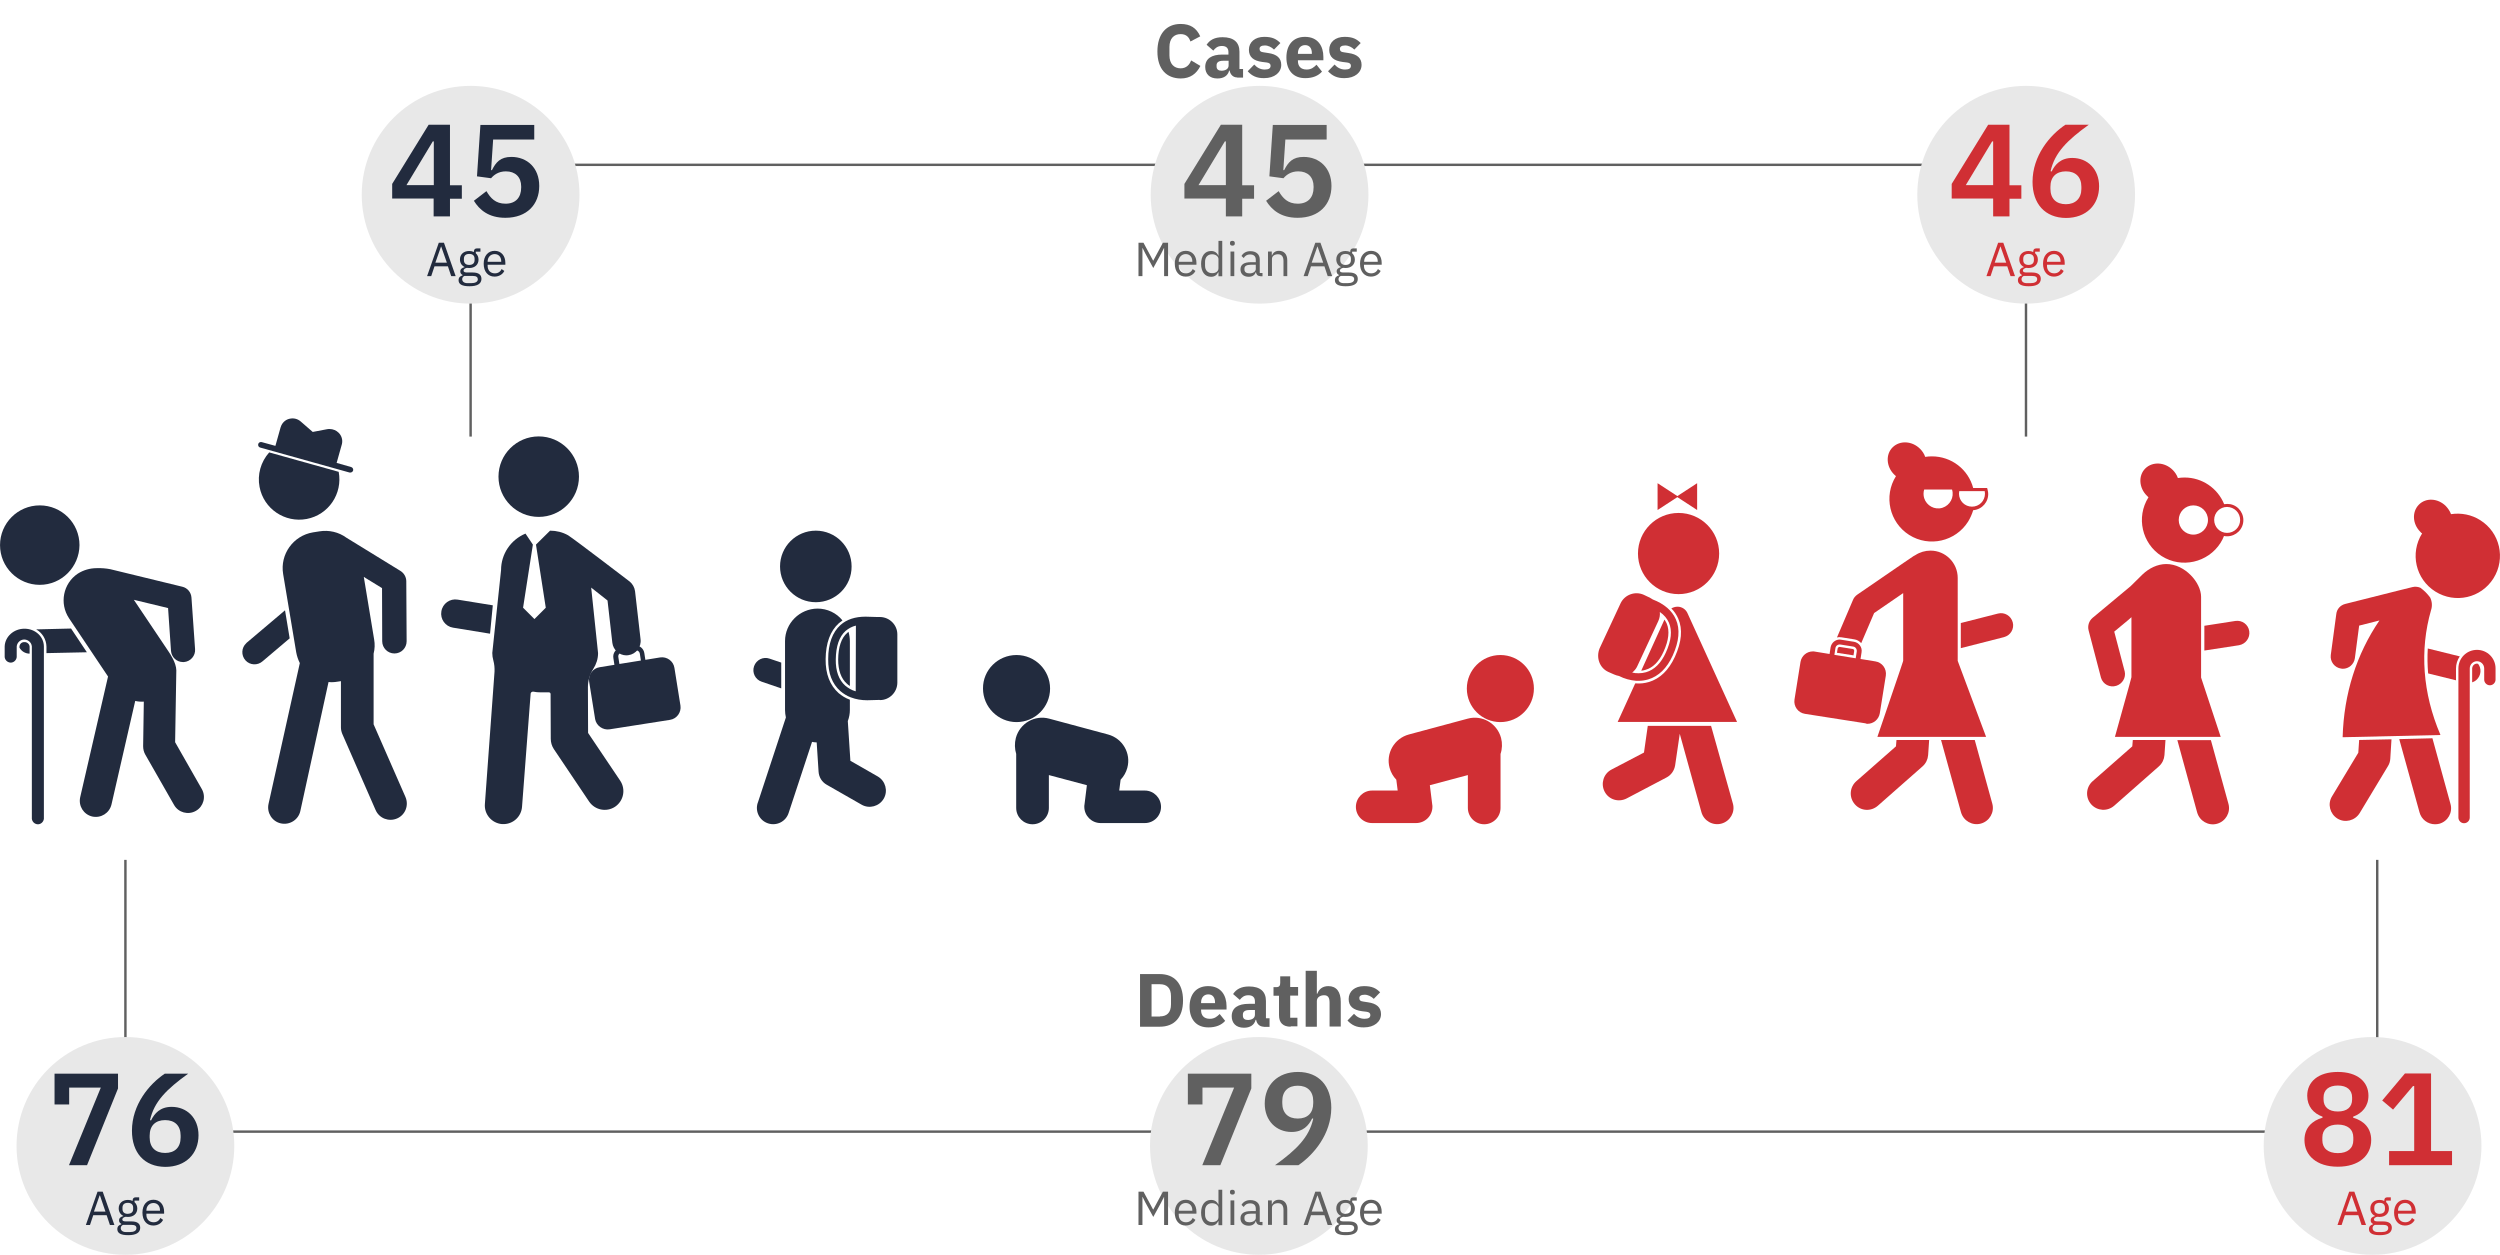 <?xml version="1.0" encoding="utf-8"?>
<!-- Generator: Adobe Illustrator 25.2.1, SVG Export Plug-In . SVG Version: 6.00 Build 0)  -->
<svg version="1.1" id="Layer_1" xmlns="http://www.w3.org/2000/svg" xmlns:xlink="http://www.w3.org/1999/xlink" x="0px" y="0px"
	 viewBox="0 0 1453.5 729.5" style="enable-background:new 0 0 1453.5 729.5;" xml:space="preserve">
<style type="text/css">
	.st0{fill:#222B3E;}
	.st1{fill:#D02F34;}
	.st2{fill:none;stroke:#606060;stroke-width:1.417;stroke-miterlimit:10;}
	.st3{fill:#E8E8E8;}
	.st4{enable-background:new    ;}
	.st5{fill:#606060;}
</style>
<g transform="translate(-228.085 -5916.972)">
	<path class="st0" d="M819.1,6297.8c10.8,0,19.5,8.8,19.5,19.5c0,10.8-8.8,19.5-19.5,19.5s-19.5-8.8-19.5-19.5l0,0
		C799.5,6306.5,808.3,6297.8,819.1,6297.8C819.1,6297.8,819.1,6297.8,819.1,6297.8z"/>
	<path class="st0" d="M818.7,6346c2.3-8.5,11-13.5,19.4-11.2c0,0,0,0,0,0l34.2,9.2c8.5,2.3,13.5,11,11.2,19.4
		c-0.7,2.6-2,4.9-3.9,6.9l-0.8,6.3h14.9c5.2,0,9.4,4.3,9.4,9.5c0,5.2-4.2,9.4-9.4,9.4H868c-5.2,0-9.5-4.2-9.5-9.5
		c0-0.4,0-0.8,0.1-1.2l1.4-11.3l-22.1-5.9v19.1c0,5.2-4.2,9.5-9.5,9.5c-5.2,0-9.5-4.2-9.5-9.5v-31.4
		C818,6352.4,817.9,6349.1,818.7,6346z"/>
	<path class="st0" d="M666.5,6304.3c1.3-3.7,5.3-5.7,9-4.4c0,0,0,0,0,0l6.8,2.3v15l-11.4-3.9C667.2,6312.1,665.2,6308,666.5,6304.3
		C666.5,6304.3,666.5,6304.3,666.5,6304.3z"/>
	<path class="st0" d="M702.4,6267.1c-11.5,0-20.8-9.3-20.8-20.8s9.3-20.8,20.8-20.8s20.8,9.3,20.8,20.8c0,0,0,0,0,0
		C723.3,6257.8,713.9,6267.1,702.4,6267.1z"/>
	<path class="st0" d="M685,6334.1c-0.3-1.4-0.5-2.9-0.5-4.3v-40.1c0-10.4,8.5-18.8,18.9-18.9l0,0c5.6,0,11,2.5,14.5,6.9
		c-0.7,0.5-1.4,1-2.1,1.6c-5,4.5-7.6,11.5-7.7,20.9c-0.1,8.6,2.5,15.2,7.5,19.7c1.9,1.6,4.1,3,6.4,3.8c0.1,0,0.1,0,0.2,0.1v5.9
		c0,2.2-0.4,4.4-1.2,6.5l1.5,23.1l15.9,9.1c4.5,2.6,6.1,8.4,3.5,12.9c-2.6,4.5-8.4,6.1-12.9,3.5l-20.3-11.6
		c-2.8-1.6-4.5-4.4-4.7-7.6l-1.1-17c-0.9,0-1.8-0.1-2.7-0.3l-13.6,41.3c-1.6,5-6.9,7.7-11.9,6.1c-5-1.6-7.7-6.9-6.1-11.9
		c0-0.1,0-0.1,0.1-0.2L685,6334.1z"/>
	<path class="st0" d="M715.4,6300.4c0.1-7.3,1.8-12.5,5.3-15.5c0.2-0.2,0.5-0.4,0.7-0.6c0.5,1.8,0.8,3.6,0.8,5.5v26
		c-0.6-0.4-1.2-0.8-1.7-1.3C717.1,6311.5,715.4,6306.7,715.4,6300.4z"/>
	<path class="st0" d="M739.7,6324c5.5,0,10-4.5,10.1-10l0-28.2c0-5.5-4.5-10-10-10.1h-1.7c0,0-5.7-0.2-6.8-0.2
		c-6,0-10.9,1.6-14.5,4.8c-4.7,4.2-7.2,10.9-7.2,19.9c-0.1,8.2,2.3,14.4,7.1,18.6c1.8,1.5,3.8,2.8,6,3.6c3.1,1.2,6.3,1.7,9.6,1.7
		c1.1,0,7.2-0.2,7.2-0.2L739.7,6324z M725.7,6280.7v1.5l-0.1,35.2v1.5c-2.3-0.6-4.3-1.8-6.1-3.3c-3.7-3.3-5.6-8.4-5.5-15.2
		c0.1-7.7,2-13.3,5.7-16.6C721.5,6282.3,723.5,6281.2,725.7,6280.7z"/>
	<path class="st0" d="M582.5,6341l35.1-5.5c4-0.6,6.7-4.4,6.1-8.3l-3.5-21.9c-0.6-4-4.4-6.7-8.3-6.1l-8.6,1.4l-0.6-3.9
		c-0.4-2.6-2.6-4.5-5.3-4.5c-0.3,0-0.6,0-0.8,0.1l-7.5,1.2c-2.9,0.5-4.9,3.2-4.4,6.1l0.6,3.9l-8.6,1.4c-4,0.6-6.7,4.4-6.1,8.3
		l3.5,21.9C574.8,6338.9,578.6,6341.6,582.5,6341C582.5,6341,582.5,6341,582.5,6341L582.5,6341z M589.7,6296.2l7.5-1.2
		c1.4-0.2,2.7,0.7,2.9,2.1c0,0,0,0,0,0l0.6,3.9l-12.5,2l-0.6-3.9C587.3,6297.7,588.3,6296.4,589.7,6296.2L589.7,6296.2z"/>
	<path class="st0" d="M541.3,6217.5c-12.9,0-23.4-10.5-23.4-23.4c0-12.9,10.5-23.4,23.4-23.4c12.9,0,23.4,10.5,23.4,23.4
		S554.2,6217.5,541.3,6217.5C541.3,6217.5,541.3,6217.5,541.3,6217.5z"/>
	<path class="st0" d="M515.6,6307.5c0.1-2.2-0.1-4.4-0.7-6.6c-0.4-1.4-0.6-2.8-0.6-4.3l5.1-48.2c0-9.3,5.6-17.6,14.2-21.2l4.3,6.4
		l-5.7,36.7l6.6,6.6l6.6-6.6l-5.7-36.7l8.2-8.1c3.7,0,7.3,0.9,10.5,2.7c4.2,2.7,35.8,26.9,35.8,26.9c1.7,1.4,2.8,3.4,3.1,5.6
		l3.2,27.9c0.6,4.5-2.6,8.7-7.1,9.3c-0.4,0-0.7,0.1-1.1,0.1c-4.2,0-7.7-3.2-8.2-7.3l-2.8-24.6l-9.5-7.5l4,38.1c0,3.3-1,6.4-2.8,9.2
		c-2,3.2-3.1,6.8-3.1,10.5l0.1,26.7l18.7,27.8c3.3,5,2,11.7-3,15.1c-5,3.3-11.7,2-15.1-3l-20.5-30.5c-1.2-1.8-1.8-3.9-1.8-6l-0.1-26
		c0-0.6-0.4-1-1-1c0,0,0,0,0,0l-4.8,0c-1.4,0-2.8-0.1-4.2-0.4c-0.8-0.1-1.5,0.4-1.6,1.1c0,0,0,0.1,0,0.1l-5,65.7
		c-0.4,5.7-5.1,10.1-10.8,10.1c-0.3,0-0.6,0-0.8,0c-6-0.5-10.5-5.7-10-11.7c0,0,0,0,0,0L515.6,6307.5z"/>
	<path class="st0" d="M484.7,6272.4c0.7-4.5,5-7.6,9.5-6.8l20.4,3.3l-1.6,16.5l-21.5-3.5C487,6281.2,483.9,6276.9,484.7,6272.4z"/>
	<path class="st0" d="M402.4,6302.5c-1-2-1.7-4.1-2.1-6.3l-7.6-45.5c-1.9-11.5,5.9-22.3,17.3-24.2l3.8-0.6
		c5.5-0.9,11.2,0.4,15.7,3.7l31.4,19.3c2.1,1.3,3.4,3.6,3.4,6l0.2,34.9c0,3.9-3.1,7.1-7.1,7.1c0,0,0,0,0,0h0c-3.9,0-7.1-3.2-7.1-7.1
		l-0.1-30.9l-10.6-6.5l6,36.3c0.5,2.8,0.4,5.6-0.3,8.3v41.1l18.5,42.2c2.1,4.8,0,10.4-4.8,12.5c-4.8,2.1-10.4,0-12.5-4.8
		c0-0.1,0-0.1-0.1-0.2l-19.3-44.1c-0.5-1.2-0.8-2.5-0.8-3.8v-26.9l-2,0.3c-1.7,0.3-3.5,0.4-5.2,0.2l-16.4,75
		c-1.1,5.1-6.2,8.3-11.3,7.2c-5.1-1.1-8.3-6.2-7.2-11.3L402.4,6302.5z"/>
	<path class="st0" d="M425,6191.3c2.4,12.7-5.9,25-18.6,27.4c-12.7,2.4-25-5.9-27.4-18.6c-1.4-7.2,0.7-14.6,5.6-20.1L425,6191.3z"/>
	<path class="st0" d="M432.6,6191.5c-0.4,0.2-0.8,0.3-1.3,0.2l-51.9-14.5c-0.9-0.2-1.4-1.1-1.2-2c0.2-0.9,1.1-1.4,2-1.2c0,0,0,0,0,0
		l8,2.2l3-10.7c0.1-0.4,0.3-0.9,0.5-1.3c1-2,2.8-3.4,4.9-3.8c2.3-0.5,4.6,0.1,6.4,1.7l6.9,6l8.4-1.6c0.5-0.1,0.9-0.1,1.4-0.1
		c2,0,3.9,0.8,5.3,2.2c1.7,1.7,2.4,4.1,1.9,6.4c0,0.1-0.1,0.3-0.1,0.4l-3,10.7l8.4,2.4c0.9,0.2,1.4,1.2,1.2,2
		C433.3,6190.9,433,6191.3,432.6,6191.5L432.6,6191.5z"/>
	<path class="st0" d="M371.7,6290.5l22.1-18.7l2.7,16.3l-15.7,13.3c-2.9,2.6-7.4,2.4-10-0.5s-2.4-7.4,0.5-10
		C371.4,6290.7,371.6,6290.6,371.7,6290.5L371.7,6290.5z"/>
	<path class="st0" d="M290.9,6310.3l-22.7-33.9c-5.7-8.6-3.4-20.2,5.1-25.9l0,0c3.3-2.1,7.1-3.2,11-3.2c2.6-0.1,5.3,0.1,7.9,0.6
		l41.9,10.2c3,0.7,5.1,3.3,5.3,6.3l2.1,30c0.3,3.8-2.6,7.2-6.5,7.5c-0.2,0-0.3,0-0.5,0c-3.7,0-6.7-2.8-7-6.5l-1.7-24.9l-19.9-4.8
		l20.2,30.1c1,1.5,4.4,6.5,4.5,10.9l-0.7,41.8l15.5,27.2c2.6,4.5,1,10.2-3.4,12.7c-4.5,2.6-10.2,1-12.7-3.4c0,0,0,0,0,0l-16.8-29.4
		c-0.8-1.4-1.2-3.1-1.2-4.8l0.4-25.9c-1.7,0.1-3.3,0-5-0.4l-13.8,60.2c-1.2,5-6.1,8.1-11.2,7c-5-1.2-8.1-6.1-7-11.2l0,0
		L290.9,6310.3z"/>
	<path class="st0" d="M251.2,6257c-12.7,0-23.1-10.3-23.1-23.1c0-12.7,10.3-23.1,23.1-23.1c12.7,0,23.1,10.3,23.1,23.1c0,0,0,0,0,0
		C274.2,6246.6,263.9,6257,251.2,6257z"/>
	<path class="st0" d="M242.3,6290.3c1.5-0.1,2.9,1.1,3,2.6v4.1c-2.4,0-4.7-1.3-5.9-3.5v-0.6C239.5,6291.3,240.8,6290.2,242.3,6290.3
		z"/>
	<path class="st0" d="M249.1,6282.9l20.3-0.5l9.2,13.8l-23.5,0.5v-3.8C255,6288.7,252.7,6284.9,249.1,6282.9z"/>
	<path class="st0" d="M242.3,6282.5c6.3,0,11.3,4.6,11.3,10.4V6393c-0.2,1.9-1.9,3.4-3.8,3.2c-1.7-0.2-3-1.5-3.2-3.2v-100.2
		c-0.2-2.4-2.4-4.2-4.8-4c-2.1,0.2-3.8,1.9-4,4v6.2c-0.2,1.9-1.9,3.4-3.8,3.2c-1.7-0.2-3-1.5-3.2-3.2v-6.2
		C231,6287.1,236.1,6282.5,242.3,6282.5z"/>
	<path class="st1" d="M1100.4,6297.8c-10.8,0-19.5,8.8-19.5,19.5c0,10.8,8.8,19.5,19.5,19.5c10.8,0,19.5-8.8,19.5-19.5c0,0,0,0,0,0
		C1119.9,6306.5,1111.2,6297.8,1100.4,6297.8C1100.4,6297.8,1100.4,6297.8,1100.4,6297.8z"/>
	<path class="st1" d="M1100.8,6346c-2.3-8.5-11-13.5-19.4-11.2l-34.2,9.2c-8.5,2.3-13.5,11-11.2,19.4c0.7,2.6,2,4.9,3.9,6.9l0.8,6.3
		h-14.9c-5.2,0-9.4,4.3-9.4,9.5c0,5.2,4.2,9.4,9.4,9.4h25.6c5.2,0,9.5-4.2,9.5-9.5c0-0.4,0-0.8-0.1-1.2l-1.4-11.3l22.1-5.9v19.1
		c0,5.2,4.2,9.5,9.5,9.5c5.2,0,9.5-4.2,9.5-9.5v-31.4C1101.5,6352.4,1101.6,6349.1,1100.8,6346z"/>
	<path class="st1" d="M1222.9,6339h-36.8l-2.2,15.5l-18.9,9.9c-4.6,2.4-6.4,8.1-4,12.8s8.1,6.4,12.8,4l23.2-12.2c2.7-1.4,4.5-4,5-7
		l2.7-18.4l12.6,45.6c1.4,5,6.6,8,11.7,6.6c5-1.4,8-6.6,6.6-11.6L1222.9,6339z"/>
	<path class="st1" d="M1203.4,6269.7c-1.3,0-2.5,0.4-3.6,1c1.7,1.7,3,3.7,4,5.9c2.7,6.2,2,13.6-1.9,22.2
		c-3.6,7.8-8.7,12.8-15.2,14.7c-2.4,0.7-4.9,1-7.4,0.8c-0.2,0-0.3,0-0.5,0l-10.2,22.4h69.4l-28.8-63.2
		C1208.2,6271.2,1205.9,6269.7,1203.4,6269.7z"/>
	<path class="st1" d="M1195.3,6295.8c3-6.6,3.6-12.1,1.8-16.3c-0.4-0.8-0.8-1.6-1.3-2.3l-13.5,29.7c0.9-0.1,1.7-0.2,2.5-0.5
		C1189.1,6305.2,1192.7,6301.6,1195.3,6295.8z"/>
	<circle class="st1" cx="1204" cy="6238.8" r="23.6"/>
	<path class="st1" d="M1214.8,6213.5v-15.6l-11.5,7.5l-11.5-7.5v15.6l11.5-7.5L1214.8,6213.5z"/>
	<path class="st1" d="M1163.1,6307.6l1.8,0.8l1.6,0.7c0.9,0.4,1.9,0.7,2.9,0.9c3.1,1.6,6.5,2.5,10,2.8c0.5,0,0.9,0,1.4,0
		c1.9,0,3.7-0.3,5.5-0.8c6.1-1.8,10.9-6.5,14.3-13.9c3.7-8.2,4.4-15.3,1.8-21.1c-2.2-5-6.7-8.9-13.4-11.5c-0.6-0.4-1.2-0.8-1.8-1.1
		l-1.1-0.5l-2.3-1.1c-5.1-2.3-11.1-0.1-13.5,4.9l-12.2,26.2C1155.9,6299.3,1158.1,6305.3,1163.1,6307.6z M1177.9,6307.2
		c0.9-0.8,1.6-1.8,2.1-2.9l12.2-26.2c0.8-1.7,1.1-3.5,0.9-5.3c2.3,1.5,4.2,3.7,5.3,6.2c2,4.6,1.4,10.4-1.8,17.4
		c-2.8,6.2-6.7,10-11.5,11.4c-1.4,0.4-2.8,0.6-4.3,0.6c-1.3,0-2.6-0.1-3.8-0.4C1177.4,6307.8,1177.7,6307.5,1177.9,6307.2
		L1177.9,6307.2z"/>
	<path class="st1" d="M1668.2,6302.8c-1.5,0-2.7,1.2-2.8,2.8v8.1c3.7-1.2,5.7-5.2,4.5-8.8c-0.2-0.7-0.6-1.3-1-1.9
		C1668.7,6302.9,1668.5,6302.8,1668.2,6302.8z"/>
	<path class="st1" d="M1639.6,6294c-0.3,4.8-0.2,9.7,0.2,14.5l16.2,4v-6.9c0-2.5,0.8-5,2.2-7L1639.6,6294z"/>
	<path class="st1" d="M1642.3,6346.2l-19.3,0.5l11.8,42.6c1.1,4.1,4.8,6.9,9,6.9c0.8,0,1.7-0.1,2.5-0.3c5-1.4,7.9-6.5,6.5-11.5
		L1642.3,6346.2z"/>
	<path class="st1" d="M1599.2,6354.6l-15.3,25.4c-2.7,4.4-1.2,10.2,3.2,12.9c4.4,2.7,10.2,1.2,12.9-3.2l16.5-27.4
		c0.8-1.3,1.2-2.7,1.3-4.2l0.7-11.3l-18.8,0.4L1599.2,6354.6z"/>
	<path class="st1" d="M1589.3,6305.7c0.3,0,0.6,0.1,0.9,0.1c3.5,0,6.5-2.6,7-6.1l2.5-19l9.1-2.3l2.7-0.7
		c-13.3,19.5-20.7,42.6-21.4,67.8c0,0,0,0.1,0,0.1c0,0,0.1,0,0.1,0l56.6-1.3c0,0,0.1,0,0.1-0.1c0,0,0-0.1,0-0.1l0,0
		c-10.3-24.1-12.1-49.1-5.4-72.4c0.8-2.4,0.6-5-0.5-7.3c-1.6-2.2-3.5-4.1-5.7-5.7c-1.4-0.6-3-0.8-4.6-0.4l-7.3,1.8l-31.8,8
		c-2.8,0.7-4.9,3-5.2,5.9l-3.2,23.8C1582.7,6301.6,1585.4,6305.2,1589.3,6305.7z"/>
	<path class="st1" d="M1668.2,6294.8c-6,0-10.8,4.8-10.8,10.8v86.7c0,1.8,1.5,3.3,3.3,3.3s3.3-1.5,3.3-3.3v-86.7
		c0-2.3,1.9-4.2,4.2-4.2s4.2,1.9,4.2,4.2l0,0v6.5c0,1.8,1.5,3.3,3.3,3.3s3.3-1.5,3.3-3.3v-6.5
		C1679,6299.6,1674.2,6294.8,1668.2,6294.8z"/>
	<path class="st1" d="M1636.3,6227.1c-7.2,11.5-3.8,26.6,7.7,33.8s26.6,3.8,33.8-7.7c7.2-11.5,3.8-26.6-7.7-33.8
		c-5-3.2-11.1-4.4-17-3.5c-0.6-1.7-1.7-3.3-3-4.7c-4.6-4.6-11.6-5-15.7-0.8s-3.7,11.2,0.8,15.7
		C1635.6,6226.6,1635.9,6226.9,1636.3,6227.1z"/>
	<path class="st1" d="M1535.8,6283.9c-0.6-3.9-4.2-6.5-8.1-5.9c0,0,0,0,0,0l-18,2.8v14.4l20.2-3.1
		C1533.7,6291.4,1536.4,6287.8,1535.8,6283.9C1535.8,6283.9,1535.8,6283.9,1535.8,6283.9z"/>
	<path class="st1" d="M1505.5,6389.3c1.4,5,6.6,8,11.6,6.6s8-6.6,6.6-11.6l-10.2-37H1494L1505.5,6389.3z"/>
	<path class="st1" d="M1467.8,6350.9l-23.1,20.3c-3.9,3.5-4.3,9.4-0.8,13.4c3.5,3.9,9.4,4.3,13.4,0.8l0,0l26-22.9
		c1.9-1.7,3-4,3.2-6.5l0.6-8.8h-19L1467.8,6350.9z"/>
	<path class="st1" d="M1467.3,6275.8v34.9c0,0.2,0,0.3-9.6,34.7h61.5l-11.4-34.5V6264c0-8.4-9.5-19.1-20.2-19.1
		c-5.2,0-10.1,2.5-13.8,6c-1.1,1.1-7,6.9-7,6.9l-22.1,18.4c-2.1,1.8-3,4.6-2.3,7.3l7.2,27.5c1.1,3.8,5.1,5.9,8.9,4.7
		c3.5-1.1,5.7-4.7,4.9-8.3l-6.1-23.2l8.2-6.8L1467.3,6275.8z"/>
	<path class="st1" d="M1477.2,6206.1c-7.3,11.6-3.8,26.9,7.7,34.2s26.9,3.8,34.2-7.7c0.8-1.3,1.5-2.6,2-4c5.1,1,10.1-2.3,11.1-7.4
		c1-5.1-2.3-10.1-7.4-11.1c-1.2-0.2-2.4-0.2-3.6,0c-3.8-9.4-12.9-15.5-23-15.5c-1.3,0-2.6,0.1-3.9,0.3c-0.6-1.8-1.7-3.4-3-4.7
		c-4.6-4.6-11.7-5-15.9-0.9s-3.8,11.3,0.9,15.9C1476.6,6205.5,1476.9,6205.8,1477.2,6206.1z M1530.5,6219.3c0,4.2-3.4,7.5-7.6,7.5
		c-4.2,0-7.5-3.4-7.5-7.6c0-4.2,3.4-7.5,7.5-7.5C1527.2,6211.8,1530.5,6215.1,1530.5,6219.3L1530.5,6219.3z M1494.8,6219.3
		c0-4.7,3.8-8.5,8.5-8.5s8.5,3.8,8.5,8.5c0,4.7-3.8,8.5-8.5,8.5c0,0,0,0,0,0C1498.6,6227.8,1494.8,6224,1494.8,6219.3
		C1494.8,6219.3,1494.8,6219.3,1494.8,6219.3L1494.8,6219.3z"/>
	<path class="st1" d="M1398.3,6278.8c-1-3.8-4.8-6.1-8.6-5.1c0,0,0,0,0,0l-21.6,5.5v14.6l25.1-6.4
		C1397,6286.4,1399.3,6282.6,1398.3,6278.8z"/>
	<path class="st1" d="M1376.2,6347.2h-19.6l11.6,42c1.4,5,6.6,8,11.6,6.6s8-6.6,6.6-11.6l0,0L1376.2,6347.2z"/>
	<path class="st1" d="M1330.4,6350.9l-23.1,20.3c-3.9,3.5-4.3,9.4-0.8,13.4s9.4,4.3,13.4,0.8l0,0l26-22.9c1.9-1.7,3-4,3.2-6.5
		l0.6-8.8h-19L1330.4,6350.9z"/>
	<path class="st1" d="M1305.3,6294.3l-7.5-1.2c-0.1,0-0.1,0-0.2,0c-0.5,0-1,0.4-1.1,0.9l-0.4,2.5l9.6,1.5l0.4-2.5
		c0-0.3,0-0.6-0.2-0.8C1305.8,6294.5,1305.6,6294.3,1305.3,6294.3z"/>
	<path class="st1" d="M1298.7,6287.5l7.5,1.2c1.5,0.2,2.9,1,4,2.2l7.5-17.5l15-10.3l1.9-1.3v39.3c0,0.2,0,0.4-15,44.3h63.2
		l-16.5-44.2V6253c0-8.8-7.1-15.9-15.8-15.9c-3.1,0-6.2,0.9-8.8,2.6c-0.4,0.2-0.8,0.4-1.1,0.6l-5.6,3.8l-27.1,18.6
		c-1.1,0.8-2,1.8-2.5,3.1l-9.3,21.8c0.5-0.1,1-0.2,1.6-0.2C1298,6287.5,1298.4,6287.5,1298.7,6287.5z"/>
	<path class="st1" d="M1313.8,6337.8c3.6,0,6.6-2.6,7.2-6.1l3.5-21.9c0.6-4-2.1-7.7-6.1-8.3l-8.6-1.4l0.6-3.9
		c0.5-2.9-1.5-5.6-4.4-6.1l-7.5-1.2c-0.3,0-0.6-0.1-0.8-0.1c-2.6,0-4.8,1.9-5.3,4.5l-0.6,3.9l-8.6-1.4c-0.4-0.1-0.8-0.1-1.1-0.1
		c-3.6,0-6.6,2.6-7.2,6.1l-3.5,21.9c-0.6,4,2.1,7.7,6.1,8.3l35.1,5.5C1313,6337.7,1313.4,6337.8,1313.8,6337.8z M1307.6,6295.8
		l-0.6,3.9l-12.4-2l0.6-3.9c0.2-1.4,1.5-2.3,2.9-2.1c0,0,0,0,0,0l7.5,1.2C1306.9,6293.1,1307.8,6294.4,1307.6,6295.8
		C1307.6,6295.8,1307.6,6295.8,1307.6,6295.8z"/>
	<path class="st1" d="M1330.4,6193.8c-7.3,11.6-3.8,26.9,7.7,34.2c11.6,7.3,26.9,3.8,34.2-7.7c1.3-2.1,2.3-4.4,3-6.7
		c5.2-0.4,9.1-4.9,8.7-10.1c-0.1-0.7-0.2-1.4-0.4-2.1l-0.2-0.7h-8.1c-2.9-10.9-12.7-18.4-24-18.4c-1.3,0-2.6,0.1-3.9,0.3
		c-0.6-1.8-1.7-3.4-3-4.7c-4.6-4.6-11.7-5-15.9-0.9s-3.8,11.3,0.9,15.9C1329.7,6193.2,1330.1,6193.5,1330.4,6193.8z M1367.2,6202.5
		h14.8c0.8,4.1-1.8,8.1-5.9,8.9c-4.1,0.8-8.1-1.8-8.9-5.9C1367,6204.6,1367,6203.6,1367.2,6202.5z M1346.8,6201.6h16.2
		c1.4,4.5-1.2,9.2-5.6,10.6c-4.5,1.4-9.2-1.2-10.6-5.6C1346.3,6204.9,1346.3,6203.2,1346.8,6201.6z"/>
	<path class="st2" d="M501.7,6170.8v-158h904.3v158"/>
	<circle class="st3" cx="501.7" cy="6030.2" r="63.3"/>
	<circle class="st3" cx="960.4" cy="6030.2" r="63.3"/>
	<circle class="st3" cx="1406.1" cy="6030.2" r="63.3"/>
	<g class="st4">
		<path class="st0" d="M480.2,6042.7v-10.3h-24.1v-8.5l21.2-34.4h12.4v35.2h6.9v7.8h-6.9v10.3H480.2z M464.4,6024.6h15.9v-25.4h-0.6
			L464.4,6024.6z"/>
		<path class="st0" d="M538.7,5998.1h-23.9l-1.2,17.8h0.5c2.3-4.6,4.9-7.7,11.3-7.7c9.1,0,16.2,6.3,16.2,16.9
			c0,10.7-7.1,18.5-19.7,18.5c-9.8,0-15.1-4.7-18.3-9.9l7.3-5.6c2.4,4.1,5.3,7.3,11.1,7.3c5.9,0,9.1-3.6,9.1-9.4v-0.6
			c0-5.5-3.4-8.8-8.9-8.8c-4.3,0-7,2.1-8.6,4l-8.2-1.1l2-29.9h31.3V5998.1z"/>
	</g>
	<g class="st4">
		<path class="st1" d="M1386.9,6042.7v-10.3h-24.1v-8.5l21.2-34.4h12.4v35.2h6.9v7.8h-6.9v10.3H1386.9z M1371,6024.6h15.9v-25.4
			h-0.6L1371,6024.6z"/>
		<path class="st1" d="M1409.8,6022.7c0-15.2,10.1-27.2,19.1-33.2h13.6c-12.5,9-19.8,16.2-22.2,27l0.6,0.2c2-4.1,5.3-7.9,12-7.9
			c8.8,0,15.6,6.4,15.6,16.5c0,10.8-7.5,18.4-19.3,18.4C1417,6043.6,1409.8,6035.4,1409.8,6022.7z M1438.2,6026.7v-1.1
			c0-5.8-3.4-9-9-9c-5.6,0-9,3.2-9,9v1.1c0,5.8,3.4,9,9,9C1434.7,6035.7,1438.2,6032.4,1438.2,6026.7z"/>
	</g>
	<g class="st4">
		<path class="st0" d="M490.4,6077.5l-1.9-5.7h-7.8l-1.9,5.7h-2.4l6.8-19.4h3l6.8,19.4H490.4z M484.6,6060.3h-0.1l-3.3,9.4h6.7
			L484.6,6060.3z"/>
		<path class="st0" d="M501,6083.4c-4.5,0-6.3-1.3-6.3-3.5c0-1.6,0.9-2.4,2.3-2.8v-0.3c-0.8-0.4-1.3-1-1.3-2c0-1.4,1-2.1,2.5-2.5
			v-0.1c-1.7-0.8-2.7-2.4-2.7-4.4c0-2.9,2.1-4.9,5.4-4.9c1,0,1.9,0.2,2.7,0.6v-0.2c0-1.1,0.5-1.9,1.7-1.9h2.1v1.9h-2.7v0.9
			c1,0.9,1.6,2.2,1.6,3.7c0,2.9-2.1,4.9-5.4,4.9c-0.5,0-1-0.1-1.4-0.1c-0.9,0.2-1.9,0.7-1.9,1.6c0,0.9,0.9,1.1,2.2,1.1h3.1
			c3.6,0,5.1,1.4,5.1,3.8C507.9,6082,505.6,6083.4,501,6083.4z M502.9,6077.4h-4.8c-0.9,0.4-1.3,1.1-1.3,1.9c0,1.2,0.9,2.3,3.1,2.3
			h2.1c2.5,0,3.9-0.8,3.9-2.3C505.8,6078.1,505.1,6077.4,502.9,6077.4z M504,6068.2v-0.8c0-1.9-1.2-2.8-3.1-2.8
			c-1.9,0-3.1,0.9-3.1,2.8v0.8c0,1.9,1.2,2.8,3.1,2.8C502.8,6071,504,6070.1,504,6068.2z"/>
		<path class="st0" d="M509.3,6070.3c0-4.6,2.6-7.5,6.4-7.5c3.8,0,6.2,2.9,6.2,7v1.1h-10.3v0.7c0,2.5,1.6,4.3,4.2,4.3
			c1.8,0,3.2-0.9,3.9-2.5l1.6,1.1c-0.9,1.9-3,3.3-5.7,3.3C511.8,6077.8,509.3,6074.9,509.3,6070.3z M511.6,6069v0.2h7.9v-0.3
			c0-2.5-1.5-4.2-3.8-4.2C513.3,6064.7,511.6,6066.5,511.6,6069z"/>
	</g>
	<g class="st4">
		<path class="st1" d="M1397,6077.5l-1.9-5.7h-7.8l-1.9,5.7h-2.4l6.8-19.4h3l6.8,19.4H1397z M1391.2,6060.3h-0.1l-3.3,9.4h6.7
			L1391.2,6060.3z"/>
		<path class="st1" d="M1407.6,6083.4c-4.5,0-6.3-1.3-6.3-3.5c0-1.6,0.9-2.4,2.3-2.8v-0.3c-0.8-0.4-1.3-1-1.3-2c0-1.4,1-2.1,2.5-2.5
			v-0.1c-1.7-0.8-2.7-2.4-2.7-4.4c0-2.9,2.1-4.9,5.4-4.9c1,0,1.9,0.2,2.7,0.6v-0.2c0-1.1,0.5-1.9,1.7-1.9h2.1v1.9h-2.7v0.9
			c1,0.9,1.6,2.2,1.6,3.7c0,2.9-2.1,4.9-5.4,4.9c-0.5,0-1-0.1-1.4-0.1c-0.9,0.2-1.9,0.7-1.9,1.6c0,0.9,0.9,1.1,2.2,1.1h3.1
			c3.6,0,5.1,1.4,5.1,3.8C1414.5,6082,1412.2,6083.4,1407.6,6083.4z M1409.5,6077.4h-4.8c-0.9,0.4-1.3,1.1-1.3,1.9
			c0,1.2,0.9,2.3,3.1,2.3h2.1c2.5,0,3.9-0.8,3.9-2.3C1412.5,6078.1,1411.7,6077.4,1409.5,6077.4z M1410.6,6068.2v-0.8
			c0-1.9-1.2-2.8-3.1-2.8c-1.9,0-3.1,0.9-3.1,2.8v0.8c0,1.9,1.2,2.8,3.1,2.8C1409.4,6071,1410.6,6070.1,1410.6,6068.2z"/>
		<path class="st1" d="M1415.9,6070.3c0-4.6,2.6-7.5,6.4-7.5c3.8,0,6.2,2.9,6.2,7v1.1h-10.3v0.7c0,2.5,1.6,4.3,4.2,4.3
			c1.8,0,3.2-0.9,3.9-2.5l1.6,1.1c-0.9,1.9-3,3.3-5.7,3.3C1418.5,6077.8,1415.9,6074.9,1415.9,6070.3z M1418.2,6069v0.2h7.9v-0.3
			c0-2.5-1.5-4.2-3.8-4.2C1419.9,6064.7,1418.2,6066.5,1418.2,6069z"/>
	</g>
	<g class="st4">
		<path class="st5" d="M889.8,6058.1h3.1l5.6,10.4h0.1l5.6-10.4h3v19.4h-2.3v-16.3h-0.1l-1.6,3.2l-4.6,8.4l-4.6-8.4l-1.6-3.2h-0.1
			v16.3h-2.3V6058.1z"/>
		<path class="st5" d="M911.1,6070.3c0-4.6,2.6-7.5,6.4-7.5c3.8,0,6.2,2.9,6.2,7v1.1h-10.3v0.7c0,2.5,1.6,4.3,4.2,4.3
			c1.8,0,3.2-0.9,3.9-2.5l1.6,1.1c-0.9,1.9-3,3.3-5.7,3.3C913.6,6077.8,911.1,6074.9,911.1,6070.3z M913.4,6069v0.2h7.9v-0.3
			c0-2.5-1.5-4.2-3.8-4.2C915.1,6064.7,913.4,6066.5,913.4,6069z"/>
		<path class="st5" d="M936.5,6075.2h-0.1c-0.9,1.8-2.2,2.7-4.2,2.7c-3.6,0-5.8-2.9-5.8-7.5s2.2-7.5,5.8-7.5c2,0,3.4,0.9,4.2,2.7
			h0.1v-8.6h2.2v20.6h-2.2V6075.2z M936.5,6072.9v-5.3c0-1.6-1.7-2.8-3.7-2.8c-2.5,0-4.1,1.7-4.1,4.3v2.4c0,2.6,1.6,4.3,4.1,4.3
			C934.9,6075.8,936.5,6074.8,936.5,6072.9z"/>
		<path class="st5" d="M943.2,6058.6v-0.4c0-0.8,0.4-1.2,1.4-1.2c0.9,0,1.4,0.5,1.4,1.2v0.4c0,0.7-0.4,1.2-1.4,1.2
			C943.7,6059.8,943.2,6059.3,943.2,6058.6z M943.5,6063.2h2.2v14.3h-2.2V6063.2z"/>
		<path class="st5" d="M960.8,6077.5c-1.6,0-2.3-1-2.5-2.3h-0.1c-0.6,1.8-2.1,2.7-4.1,2.7c-3,0-4.8-1.7-4.8-4.3
			c0-2.7,1.9-4.2,6.1-4.2h2.8v-1.4c0-2-1.1-3.1-3.4-3.1c-1.7,0-2.9,0.8-3.6,2.1l-1.3-1.2c0.8-1.5,2.5-2.8,5.1-2.8
			c3.4,0,5.5,1.8,5.5,4.8v7.9h1.6v1.9H960.8z M958.2,6073.3v-2.4h-2.9c-2.5,0-3.7,0.8-3.7,2.2v0.6c0,1.4,1.1,2.2,2.8,2.2
			C956.7,6076,958.2,6074.8,958.2,6073.3z"/>
		<path class="st5" d="M965.3,6077.5v-14.3h2.2v2.3h0.1c0.7-1.6,1.9-2.7,4.1-2.7c2.9,0,4.8,2,4.8,5.5v9.2h-2.2v-8.8
			c0-2.6-1.1-3.9-3.2-3.9c-1.8,0-3.5,0.9-3.5,2.7v9.9H965.3z"/>
		<path class="st5" d="M1000,6077.5l-1.9-5.7h-7.8l-1.9,5.7h-2.4l6.8-19.4h3l6.8,19.4H1000z M994.1,6060.3H994l-3.3,9.4h6.7
			L994.1,6060.3z"/>
		<path class="st5" d="M1010.5,6083.4c-4.5,0-6.3-1.3-6.3-3.5c0-1.6,0.9-2.4,2.3-2.8v-0.3c-0.8-0.4-1.3-1-1.3-2c0-1.4,1-2.1,2.5-2.5
			v-0.1c-1.7-0.8-2.7-2.4-2.7-4.4c0-2.9,2.1-4.9,5.4-4.9c1,0,1.9,0.2,2.7,0.6v-0.2c0-1.1,0.5-1.9,1.7-1.9h2.1v1.9h-2.7v0.9
			c1,0.9,1.6,2.2,1.6,3.7c0,2.9-2.1,4.9-5.4,4.9c-0.5,0-1-0.1-1.4-0.1c-0.9,0.2-1.9,0.7-1.9,1.6c0,0.9,0.9,1.1,2.2,1.1h3.1
			c3.6,0,5.1,1.4,5.1,3.8C1017.5,6082,1015.1,6083.4,1010.5,6083.4z M1012.4,6077.4h-4.8c-0.9,0.4-1.3,1.1-1.3,1.9
			c0,1.2,0.9,2.3,3.1,2.3h2.1c2.5,0,3.9-0.8,3.9-2.3C1015.4,6078.1,1014.6,6077.4,1012.4,6077.4z M1013.5,6068.2v-0.8
			c0-1.9-1.2-2.8-3.1-2.8c-1.9,0-3.1,0.9-3.1,2.8v0.8c0,1.9,1.2,2.8,3.1,2.8C1012.3,6071,1013.5,6070.1,1013.5,6068.2z"/>
		<path class="st5" d="M1018.8,6070.3c0-4.6,2.6-7.5,6.4-7.5c3.8,0,6.2,2.9,6.2,7v1.1h-10.3v0.7c0,2.5,1.6,4.3,4.2,4.3
			c1.8,0,3.2-0.9,3.9-2.5l1.6,1.1c-0.9,1.9-3,3.3-5.7,3.3C1021.4,6077.8,1018.8,6074.9,1018.8,6070.3z M1021.2,6069v0.2h7.9v-0.3
			c0-2.5-1.5-4.2-3.8-4.2C1022.9,6064.7,1021.2,6066.5,1021.2,6069z"/>
	</g>
	<g class="st4">
		<path class="st5" d="M940.8,6042.7v-10.3h-24.1v-8.5l21.2-34.4h12.4v35.2h6.9v7.8h-6.9v10.3H940.8z M924.9,6024.6h15.9v-25.4h-0.6
			L924.9,6024.6z"/>
		<path class="st5" d="M999.3,5998.1h-23.9l-1.2,17.8h0.5c2.3-4.6,4.9-7.7,11.3-7.7c9.1,0,16.2,6.3,16.2,16.9
			c0,10.7-7.1,18.5-19.7,18.5c-9.8,0-15.1-4.7-18.3-9.9l7.3-5.6c2.4,4.1,5.3,7.3,11.1,7.3c5.9,0,9.2-3.6,9.2-9.4v-0.6
			c0-5.5-3.4-8.8-8.9-8.8c-4.3,0-7,2.1-8.6,4l-8.2-1.1l2-29.9h31.3V5998.1z"/>
	</g>
	<g class="st4">
		<path class="st5" d="M901,5946.9c0-10.3,5.3-16,13.5-16c5.6,0,9.2,2.3,11.4,7.2l-5.7,3c-0.8-2.5-2.4-4.3-5.7-4.3
			c-3.9,0-6.5,2.6-6.5,7.5v4.9c0,4.8,2.6,7.5,6.5,7.5c3.3,0,5.2-2.1,6.1-4.6l5.4,3.2c-2.3,4.6-5.9,7.3-11.5,7.3
			C906.3,5962.5,901,5957.2,901,5946.9z"/>
		<path class="st5" d="M947.4,5962c-2.3,0-4-1.6-4.4-4h-0.3c-0.7,3-3.2,4.6-6.8,4.6c-4.6,0-7.1-2.7-7.1-6.7c0-4.9,3.8-7.2,9.9-7.2
			h3.6v-1.4c0-2.2-1.1-3.6-3.8-3.6c-2.6,0-3.9,1.3-5,2.7l-3.9-3.4c1.8-2.7,4.5-4.4,9.3-4.4c6.5,0,9.8,3,9.8,8.4v10.1h2.1v5H947.4z
			 M942.4,5955v-2.7h-3.2c-2.5,0-3.8,0.9-3.8,2.6v0.7c0,1.7,1.1,2.5,3,2.5C940.6,5958,942.4,5957.1,942.4,5955z"/>
		<path class="st5" d="M953.5,5958.4l3.8-3.9c1.6,1.8,3.6,2.9,6.1,2.9c2.5,0,3.4-0.8,3.4-2.2c0-1.1-0.7-1.7-2.3-1.9l-2.5-0.3
			c-5.2-0.7-7.8-2.9-7.8-7.1c0-4.4,3.5-7.5,8.9-7.5c4.8,0,7.1,1.3,9.4,3.6l-3.7,3.8c-1.4-1.4-3.4-2.4-5.3-2.4
			c-2.2,0-3.1,0.8-3.1,1.9c0,1.2,0.5,1.9,2.4,2.1l2.6,0.4c5,0.7,7.6,2.9,7.6,6.9c0,4.4-3.9,7.7-9.9,7.7
			C958.7,5962.5,955.8,5961,953.5,5958.4z"/>
		<path class="st5" d="M976,5950.4c0-7.3,3.9-12,10.8-12c7.6,0,10.7,5.5,10.7,11.7v1.9h-14.8v0.4c0,3,1.6,5,5.1,5
			c2.7,0,4.2-1.3,5.7-2.8l3.2,4c-2.1,2.4-5.4,3.8-9.6,3.8C980,5962.5,976,5957.8,976,5950.4z M982.7,5947.9v0.4h8.1v-0.4
			c0-2.8-1.3-4.7-3.9-4.7C984.3,5943.2,982.7,5945.1,982.7,5947.9z"/>
		<path class="st5" d="M1000.2,5958.4l3.8-3.9c1.6,1.8,3.6,2.9,6.1,2.9c2.5,0,3.4-0.8,3.4-2.2c0-1.1-0.7-1.7-2.3-1.9l-2.5-0.3
			c-5.2-0.7-7.8-2.9-7.8-7.1c0-4.4,3.5-7.5,8.9-7.5c4.8,0,7.1,1.3,9.4,3.6l-3.7,3.8c-1.4-1.4-3.4-2.4-5.3-2.4
			c-2.2,0-3.1,0.8-3.1,1.9c0,1.2,0.5,1.9,2.4,2.1l2.6,0.4c5,0.7,7.6,2.9,7.6,6.9c0,4.4-3.9,7.7-9.9,7.7
			C1005.5,5962.5,1002.6,5961,1000.2,5958.4z"/>
	</g>
	<path class="st2" d="M1610.2,6416.9v158H301v-158"/>
	<circle class="st3" cx="301" cy="6583.2" r="63.3"/>
	<circle class="st3" cx="1607.5" cy="6583.2" r="63.3"/>
	<circle class="st3" cx="960" cy="6583.2" r="63.3"/>
	<g class="st4">
		<path class="st0" d="M268.2,6594.4l18.5-45.1h-18.4v9.8h-8.5v-17.9h36.9v8.6l-18,44.6H268.2z"/>
		<path class="st0" d="M304.8,6574.4c0-15.2,10.1-27.2,19.1-33.2h13.6c-12.5,9-19.8,16.2-22.2,27l0.6,0.2c2-4.1,5.3-7.9,12-7.9
			c8.8,0,15.6,6.4,15.6,16.5c0,10.8-7.5,18.4-19.3,18.4C311.9,6595.3,304.8,6587.1,304.8,6574.4z M333.1,6578.3v-1.1
			c0-5.8-3.4-9-9-9c-5.6,0-9,3.2-9,9v1.1c0,5.8,3.4,9,9,9C329.7,6587.3,333.1,6584.1,333.1,6578.3z"/>
	</g>
	<g class="st4">
		<path class="st1" d="M1567.9,6579.8c0-6.9,4.2-11.2,10.5-13v-0.6c-5.3-1.9-8.9-6-8.9-12.2c0-8.1,6.4-13.8,17.8-13.8
			c11.4,0,17.8,5.7,17.8,13.8c0,6.2-3.7,10.3-8.9,12.2v0.6c6.3,1.8,10.5,6.1,10.5,13c0,8.9-7,15.5-19.4,15.5
			C1574.9,6595.3,1567.9,6588.7,1567.9,6579.8z M1596.3,6579.9v-1.6c0-4.7-3.3-7.5-9-7.5s-9,2.8-9,7.5v1.6c0,4.7,3.3,7.5,9,7.5
			S1596.3,6584.6,1596.3,6579.9z M1595.6,6556.2v-1.2c0-4.3-3-6.9-8.3-6.9c-5.3,0-8.3,2.6-8.3,6.9v1.2c0,4.4,3,7,8.3,7
			C1592.6,6563.2,1595.6,6560.7,1595.6,6556.2z"/>
		<path class="st1" d="M1617.1,6594.4v-8.2h14.6v-37.8h-0.7l-11.6,13.7l-6.3-5.3l13.2-15.7h15.2v45.1h12.2v8.2H1617.1z"/>
	</g>
	<g class="st4">
		<path class="st0" d="M292,6629.2l-1.9-5.7h-7.8l-1.9,5.7h-2.4l6.8-19.4h3l6.8,19.4H292z M286.2,6612H286l-3.3,9.4h6.7L286.2,6612z
			"/>
		<path class="st0" d="M302.6,6635.1c-4.5,0-6.3-1.3-6.3-3.5c0-1.6,0.9-2.4,2.3-2.8v-0.3c-0.8-0.4-1.3-1-1.3-2c0-1.4,1-2.1,2.5-2.5
			v-0.1c-1.7-0.8-2.7-2.4-2.7-4.4c0-2.9,2.1-4.9,5.4-4.9c1,0,1.9,0.2,2.7,0.6v-0.2c0-1.1,0.5-1.9,1.7-1.9h2.1v1.9h-2.7v0.9
			c1,0.9,1.6,2.2,1.6,3.7c0,2.9-2.1,4.9-5.4,4.9c-0.5,0-1-0.1-1.4-0.1c-0.9,0.2-1.9,0.7-1.9,1.6c0,0.9,0.9,1.1,2.2,1.1h3.1
			c3.6,0,5.1,1.4,5.1,3.8C309.5,6633.7,307.2,6635.1,302.6,6635.1z M304.4,6629.1h-4.8c-0.9,0.4-1.3,1.1-1.3,1.9
			c0,1.2,0.9,2.3,3.1,2.3h2.1c2.5,0,3.9-0.8,3.9-2.3C307.4,6629.8,306.7,6629.1,304.4,6629.1z M305.5,6619.9v-0.8
			c0-1.9-1.2-2.8-3.1-2.8c-1.9,0-3.1,0.9-3.1,2.8v0.8c0,1.9,1.2,2.8,3.1,2.8C304.3,6622.6,305.5,6621.8,305.5,6619.9z"/>
		<path class="st0" d="M310.9,6622c0-4.6,2.6-7.5,6.4-7.5c3.8,0,6.2,2.9,6.2,7v1.1h-10.3v0.7c0,2.5,1.6,4.3,4.2,4.3
			c1.8,0,3.2-0.9,3.9-2.5l1.6,1.1c-0.9,1.9-3,3.3-5.7,3.3C313.4,6629.5,310.9,6626.6,310.9,6622z M313.2,6620.7v0.2h7.9v-0.3
			c0-2.5-1.5-4.2-3.8-4.2C314.9,6616.4,313.2,6618.2,313.2,6620.7z"/>
	</g>
	<g class="st4">
		<path class="st1" d="M1601.1,6629.2l-1.9-5.7h-7.8l-1.9,5.7h-2.4l6.8-19.4h3l6.8,19.4H1601.1z M1595.3,6612h-0.1l-3.3,9.4h6.7
			L1595.3,6612z"/>
		<path class="st1" d="M1611.7,6635.1c-4.5,0-6.3-1.3-6.3-3.5c0-1.6,0.9-2.4,2.3-2.8v-0.3c-0.8-0.4-1.3-1-1.3-2c0-1.4,1-2.1,2.5-2.5
			v-0.1c-1.7-0.8-2.7-2.4-2.7-4.4c0-2.9,2.1-4.9,5.4-4.9c1,0,1.9,0.2,2.7,0.6v-0.2c0-1.1,0.5-1.9,1.7-1.9h2.1v1.9h-2.7v0.9
			c1,0.9,1.6,2.2,1.6,3.7c0,2.9-2.1,4.9-5.4,4.9c-0.5,0-1-0.1-1.4-0.1c-0.9,0.2-1.9,0.7-1.9,1.6c0,0.9,0.9,1.1,2.2,1.1h3.1
			c3.6,0,5.1,1.4,5.1,3.8C1618.6,6633.7,1616.3,6635.1,1611.7,6635.1z M1613.6,6629.1h-4.8c-0.9,0.4-1.3,1.1-1.3,1.9
			c0,1.2,0.9,2.3,3.1,2.3h2.1c2.5,0,3.9-0.8,3.9-2.3C1616.6,6629.8,1615.8,6629.1,1613.6,6629.1z M1614.7,6619.9v-0.8
			c0-1.9-1.2-2.8-3.1-2.8c-1.9,0-3.1,0.9-3.1,2.8v0.8c0,1.9,1.2,2.8,3.1,2.8C1613.5,6622.6,1614.7,6621.8,1614.7,6619.9z"/>
		<path class="st1" d="M1620,6622c0-4.6,2.6-7.5,6.4-7.5c3.8,0,6.2,2.9,6.2,7v1.1h-10.3v0.7c0,2.5,1.6,4.3,4.2,4.3
			c1.8,0,3.2-0.9,3.9-2.5l1.6,1.1c-0.9,1.9-3,3.3-5.7,3.3C1622.6,6629.5,1620,6626.6,1620,6622z M1622.3,6620.7v0.2h7.9v-0.3
			c0-2.5-1.5-4.2-3.8-4.2C1624,6616.4,1622.3,6618.2,1622.3,6620.7z"/>
	</g>
	<g class="st4">
		<path class="st5" d="M890.9,6483.3h11.5c8.1,0,13.5,5.1,13.5,15.3c0,10.2-5.3,15.3-13.5,15.3h-11.5V6483.3z M902.5,6507.9
			c3.9,0,6.4-2.1,6.4-7v-4.7c0-4.9-2.5-7-6.4-7h-4.9v18.8H902.5z"/>
		<path class="st5" d="M919.7,6502.3c0-7.3,3.9-12,10.8-12c7.6,0,10.7,5.5,10.7,11.7v1.9h-14.8v0.4c0,3,1.6,5,5.1,5
			c2.7,0,4.2-1.3,5.7-2.8l3.2,4c-2.1,2.4-5.4,3.8-9.6,3.8C923.7,6514.4,919.7,6509.7,919.7,6502.3z M926.4,6499.8v0.4h8.1v-0.4
			c0-2.8-1.3-4.7-3.9-4.7C928,6495.1,926.4,6497,926.4,6499.8z"/>
		<path class="st5" d="M962.8,6513.9c-2.3,0-4-1.6-4.4-4h-0.3c-0.7,3-3.2,4.6-6.8,4.6c-4.6,0-7.1-2.7-7.1-6.7c0-4.9,3.8-7.2,9.9-7.2
			h3.6v-1.4c0-2.2-1.1-3.6-3.8-3.6c-2.6,0-3.9,1.3-5,2.7l-3.9-3.4c1.8-2.7,4.5-4.4,9.3-4.4c6.5,0,9.8,3,9.8,8.4v10.1h2.1v5H962.8z
			 M957.7,6506.9v-2.7h-3.2c-2.5,0-3.8,0.9-3.8,2.6v0.7c0,1.7,1.1,2.5,3,2.5C955.9,6509.9,957.7,6509,957.7,6506.9z"/>
		<path class="st5" d="M978.5,6513.9c-4.5,0-6.8-2.3-6.8-6.7v-11.3h-3.2v-5h1.6c1.8,0,2.3-0.9,2.3-2.5v-3.8h5.8v6.2h4.6v5h-4.6v12.9
			h4.2v5H978.5z"/>
		<path class="st5" d="M987.2,6481.4h6.5v13.3h0.3c0.8-2.4,2.8-4.4,6.4-4.4c4.7,0,7.2,3.3,7.2,9.1v14.4h-6.5V6500
			c0-2.9-0.8-4.4-3.2-4.4c-2.1,0-4.2,1.1-4.2,3.4v14.9h-6.5V6481.4z"/>
		<path class="st5" d="M1011.5,6510.3l3.8-3.9c1.6,1.8,3.6,2.9,6.1,2.9c2.5,0,3.4-0.8,3.4-2.2c0-1.1-0.7-1.7-2.3-1.9l-2.5-0.3
			c-5.2-0.7-7.8-2.9-7.8-7.1c0-4.4,3.5-7.5,8.9-7.5c4.8,0,7.1,1.3,9.4,3.6l-3.7,3.8c-1.4-1.4-3.4-2.4-5.3-2.4
			c-2.2,0-3.1,0.8-3.1,1.9c0,1.2,0.5,1.9,2.4,2.1l2.6,0.4c5,0.7,7.6,2.9,7.6,6.9c0,4.4-3.9,7.7-9.9,7.7
			C1016.7,6514.4,1013.9,6512.9,1011.5,6510.3z"/>
	</g>
	<g class="st4">
		<path class="st5" d="M889.8,6609.8h3.1l5.6,10.4h0.1l5.6-10.4h3v19.4h-2.3v-16.3h-0.1l-1.6,3.2l-4.6,8.4l-4.6-8.4l-1.6-3.2h-0.1
			v16.3h-2.3V6609.8z"/>
		<path class="st5" d="M911.1,6622c0-4.6,2.6-7.5,6.4-7.5c3.8,0,6.2,2.9,6.2,7v1.1h-10.3v0.7c0,2.5,1.6,4.3,4.2,4.3
			c1.8,0,3.2-0.9,3.9-2.5l1.6,1.1c-0.9,1.9-3,3.3-5.7,3.3C913.6,6629.5,911.1,6626.6,911.1,6622z M913.4,6620.7v0.2h7.9v-0.3
			c0-2.5-1.5-4.2-3.8-4.2C915.1,6616.4,913.4,6618.2,913.4,6620.7z"/>
		<path class="st5" d="M936.5,6626.9h-0.1c-0.9,1.8-2.2,2.7-4.2,2.7c-3.6,0-5.8-2.9-5.8-7.5s2.2-7.5,5.8-7.5c2,0,3.4,0.9,4.2,2.7
			h0.1v-8.6h2.2v20.6h-2.2V6626.9z M936.5,6624.6v-5.3c0-1.6-1.7-2.8-3.7-2.8c-2.5,0-4.1,1.7-4.1,4.3v2.4c0,2.6,1.6,4.3,4.1,4.3
			C934.9,6627.5,936.5,6626.5,936.5,6624.6z"/>
		<path class="st5" d="M943.2,6610.3v-0.4c0-0.8,0.4-1.2,1.4-1.2c0.9,0,1.4,0.5,1.4,1.2v0.4c0,0.7-0.4,1.2-1.4,1.2
			C943.7,6611.5,943.2,6611,943.2,6610.3z M943.5,6614.9h2.2v14.3h-2.2V6614.9z"/>
		<path class="st5" d="M960.8,6629.2c-1.6,0-2.3-1-2.5-2.3h-0.1c-0.6,1.8-2.1,2.7-4.1,2.7c-3,0-4.8-1.7-4.8-4.3
			c0-2.7,1.9-4.2,6.1-4.2h2.8v-1.4c0-2-1.1-3.1-3.4-3.1c-1.7,0-2.9,0.8-3.6,2.1l-1.3-1.2c0.8-1.5,2.5-2.8,5.1-2.8
			c3.4,0,5.5,1.8,5.5,4.8v7.9h1.6v1.9H960.8z M958.2,6625v-2.4h-2.9c-2.5,0-3.7,0.8-3.7,2.2v0.6c0,1.4,1.1,2.2,2.8,2.2
			C956.7,6627.6,958.2,6626.5,958.2,6625z"/>
		<path class="st5" d="M965.3,6629.2v-14.3h2.2v2.3h0.1c0.7-1.6,1.9-2.7,4.1-2.7c2.9,0,4.8,2,4.8,5.5v9.2h-2.2v-8.8
			c0-2.6-1.1-3.9-3.2-3.9c-1.8,0-3.5,0.9-3.5,2.7v9.9H965.3z"/>
		<path class="st5" d="M1000,6629.2l-1.9-5.7h-7.8l-1.9,5.7h-2.4l6.8-19.4h3l6.8,19.4H1000z M994.1,6612H994l-3.3,9.4h6.7
			L994.1,6612z"/>
		<path class="st5" d="M1010.5,6635.1c-4.5,0-6.3-1.3-6.3-3.5c0-1.6,0.9-2.4,2.3-2.8v-0.3c-0.8-0.4-1.3-1-1.3-2c0-1.4,1-2.1,2.5-2.5
			v-0.1c-1.7-0.8-2.7-2.4-2.7-4.4c0-2.9,2.1-4.9,5.4-4.9c1,0,1.9,0.2,2.7,0.6v-0.2c0-1.1,0.5-1.9,1.7-1.9h2.1v1.9h-2.7v0.9
			c1,0.9,1.6,2.2,1.6,3.7c0,2.9-2.1,4.9-5.4,4.9c-0.5,0-1-0.1-1.4-0.1c-0.9,0.2-1.9,0.7-1.9,1.6c0,0.9,0.9,1.1,2.2,1.1h3.1
			c3.6,0,5.1,1.4,5.1,3.8C1017.5,6633.7,1015.1,6635.1,1010.5,6635.1z M1012.4,6629.1h-4.8c-0.9,0.4-1.3,1.1-1.3,1.9
			c0,1.2,0.9,2.3,3.1,2.3h2.1c2.5,0,3.9-0.8,3.9-2.3C1015.4,6629.8,1014.6,6629.1,1012.4,6629.1z M1013.5,6619.9v-0.8
			c0-1.9-1.2-2.8-3.1-2.8c-1.9,0-3.1,0.9-3.1,2.8v0.8c0,1.9,1.2,2.8,3.1,2.8C1012.3,6622.6,1013.5,6621.8,1013.5,6619.9z"/>
		<path class="st5" d="M1018.8,6622c0-4.6,2.6-7.5,6.4-7.5c3.8,0,6.2,2.9,6.2,7v1.1h-10.3v0.7c0,2.5,1.6,4.3,4.2,4.3
			c1.8,0,3.2-0.9,3.9-2.5l1.6,1.1c-0.9,1.9-3,3.3-5.7,3.3C1021.4,6629.5,1018.8,6626.6,1018.8,6622z M1021.2,6620.7v0.2h7.9v-0.3
			c0-2.5-1.5-4.2-3.8-4.2C1022.9,6616.4,1021.2,6618.2,1021.2,6620.7z"/>
	</g>
	<g class="st4">
		<path class="st5" d="M927.1,6594.4l18.5-45.1h-18.4v9.8h-8.5v-17.9h36.9v8.6l-18,44.6H927.1z"/>
		<path class="st5" d="M983,6594.4h-13.6c12.5-9,19.8-16.2,22.2-27l-0.6-0.2c-2,4.1-5.3,7.9-12,7.9c-8.8,0-15.6-6.4-15.6-16.5
			c0-10.8,7.5-18.4,19.3-18.4c12.2,0,19.4,8.2,19.4,20.9C1002,6576.4,991.9,6588.3,983,6594.4z M991.6,6558.3v-1.1c0-5.8-3.4-9-9-9
			c-5.6,0-9,3.2-9,9v1.1c0,5.8,3.4,9,9,9C988.3,6567.3,991.6,6564.1,991.6,6558.3z"/>
	</g>
</g>
</svg>
